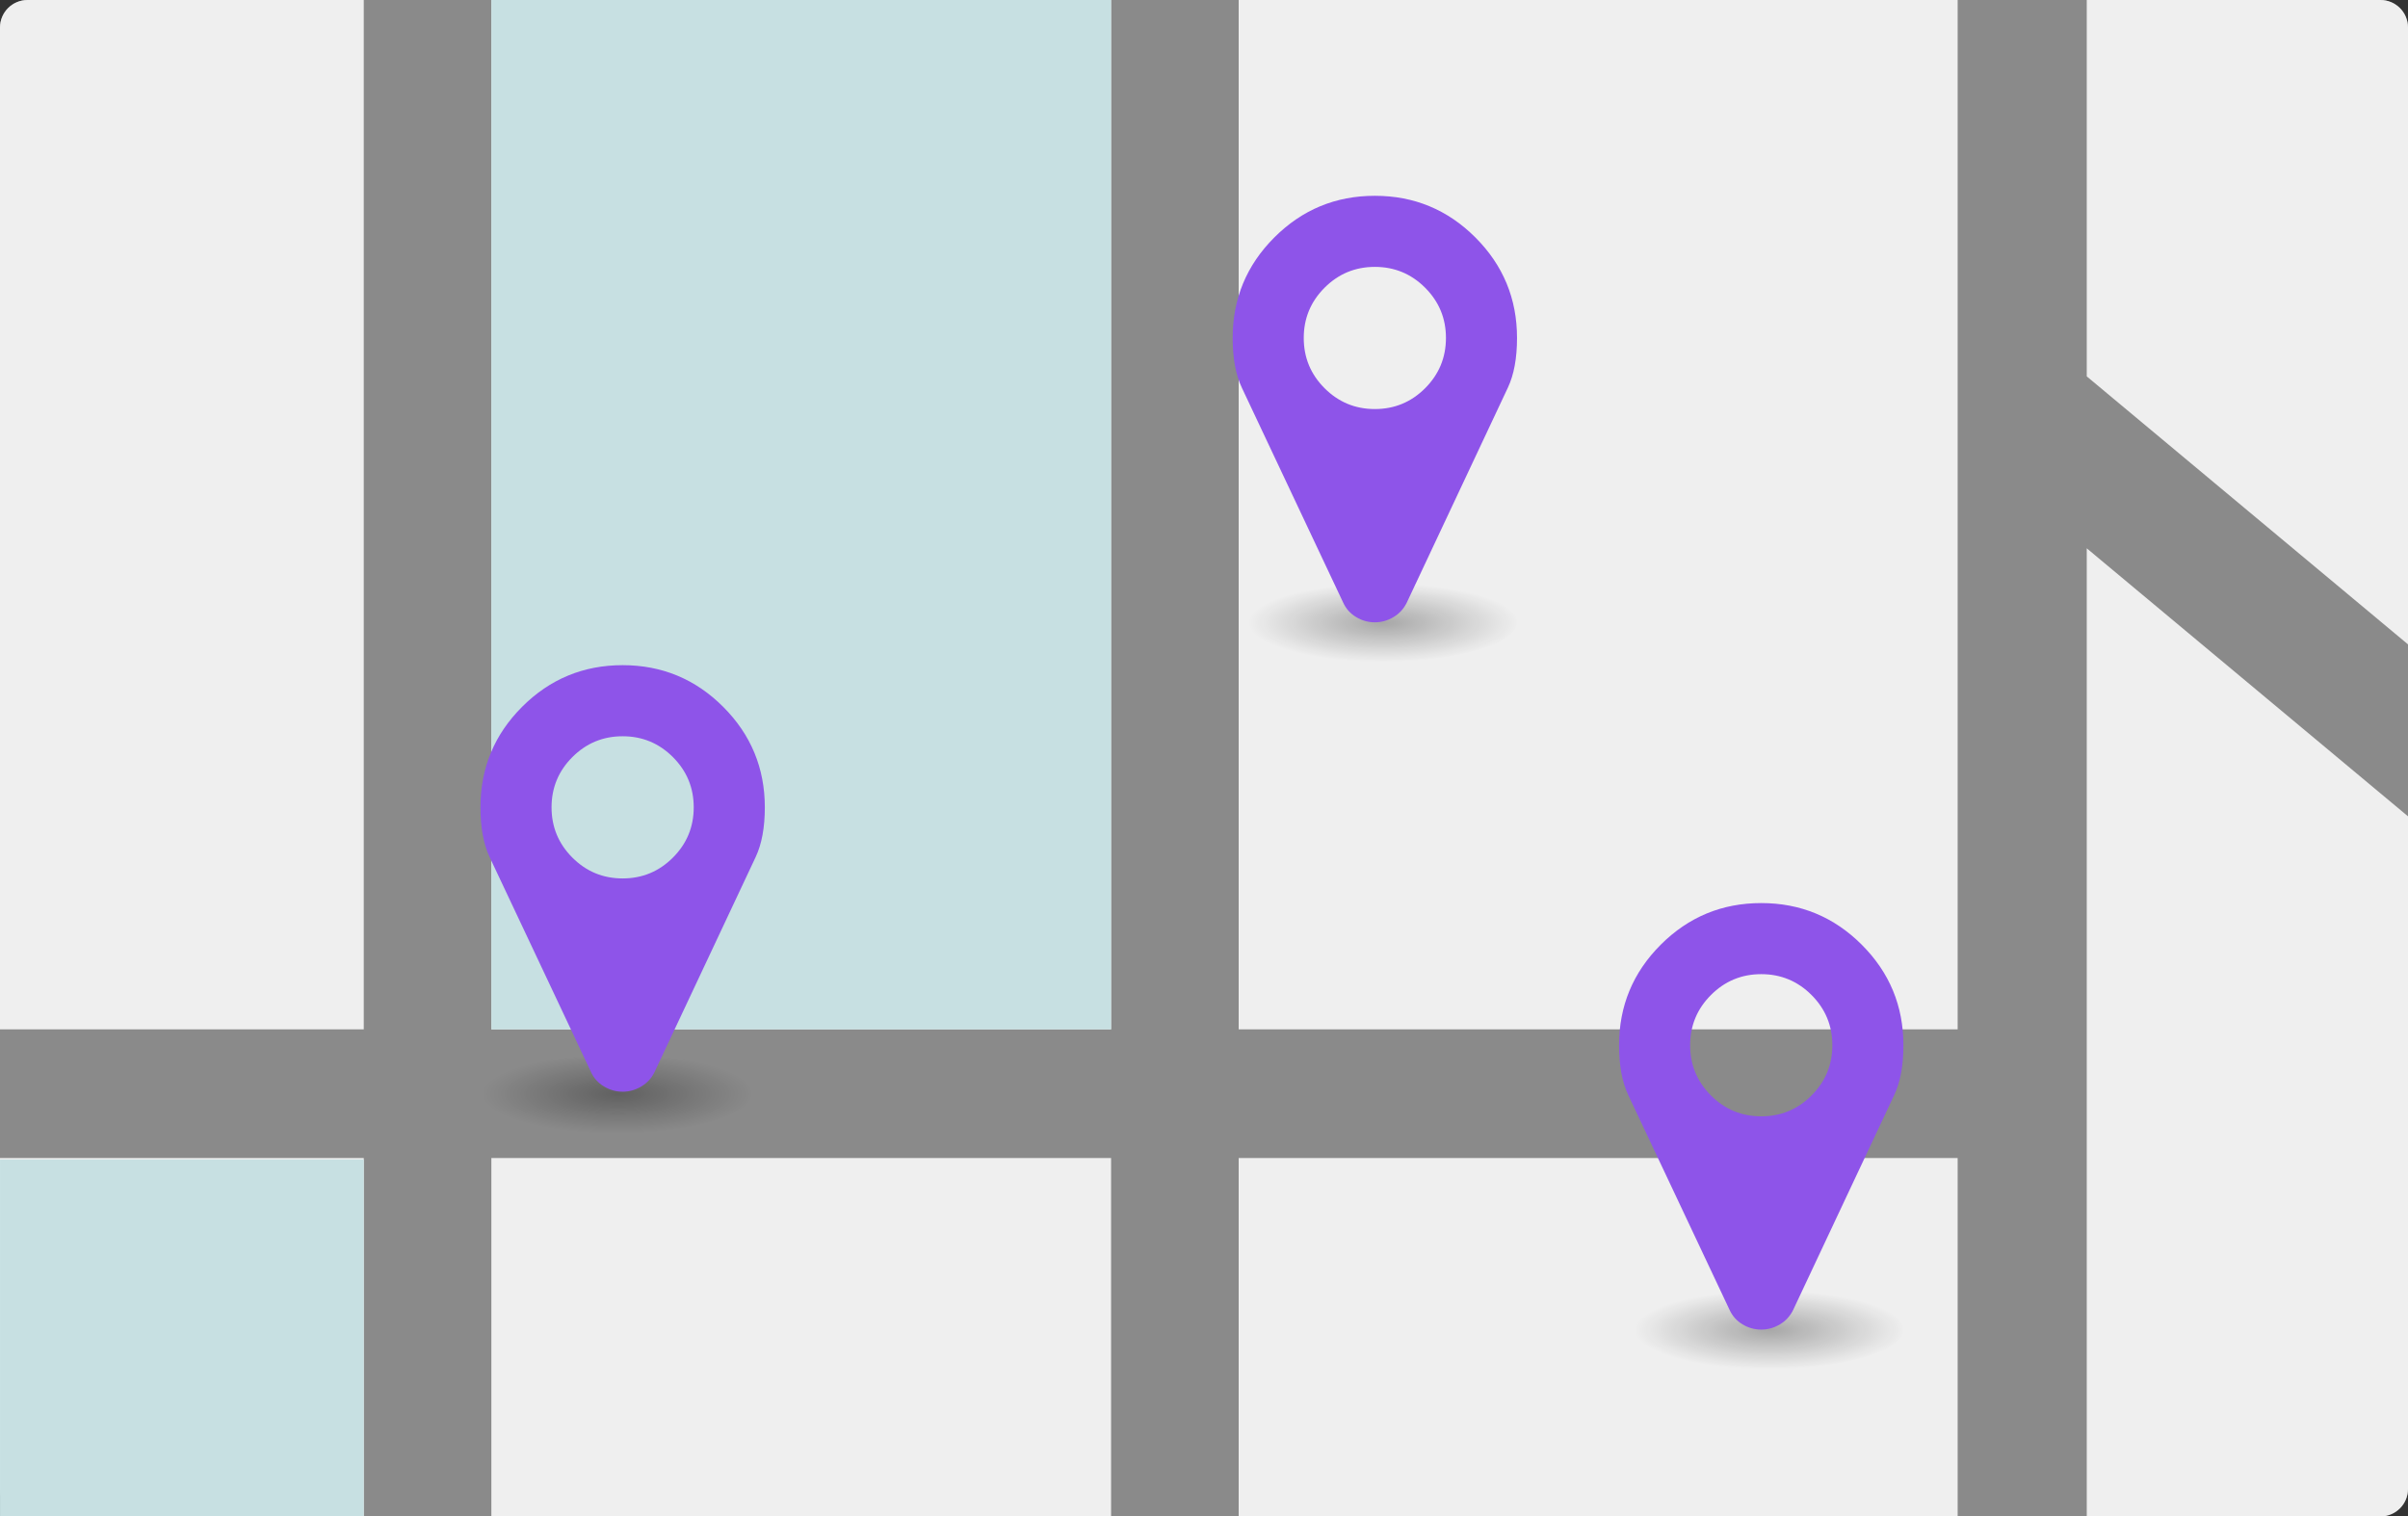 <?xml version="1.0" encoding="utf-8"?>
<!-- Generator: Adobe Illustrator 16.0.0, SVG Export Plug-In . SVG Version: 6.00 Build 0)  -->
<!DOCTYPE svg PUBLIC "-//W3C//DTD SVG 1.1//EN" "http://www.w3.org/Graphics/SVG/1.1/DTD/svg11.dtd">
<svg version="1.1" id="Layer_1" xmlns="http://www.w3.org/2000/svg" xmlns:xlink="http://www.w3.org/1999/xlink" x="0px" y="0px"
	 width="262px" height="165px" viewBox="0 17.558 262 165" enable-background="new 0 17.558 262 165" xml:space="preserve">
<rect x="0" y="17.558" width="262" height="165" fill="#333333" stroke="none"/>
<path fill="#F5F5F5" fill-opacity="0.45" d="M3,17.558h256c1.656,0,3,1.343,3,3v159c0,1.656-1.344,3-3,3H3c-1.657,0-3-1.344-3-3
	v-159C0,18.901,1.343,17.558,3,17.558z"/>
<path fill="#EFEFEF" d="M213,17.558h-78.227v112H213V17.558z M213,143.559h-78.227v39H213V143.559z M227.047,182.559H259
	c1.657,0,3-1.344,3-3V106.38l-34.953-29.16V182.559z M262,87.672l-34.953-29.16V17.558H259c1.657,0,3,1.343,3,3V87.672z
	 M39.579,129.559v-112H3c-1.657,0-3,1.343-3,3v109H39.579z M53.462,129.559v-112h67.429v112H53.462z M120.891,143.559v39H53.462v-39
	H120.891z M39.579,143.559v39H3c-1.657,0-3-1.344-3-3v-36H39.579z"/>
<rect x="0.003" y="143.719" fill="#C7E0E2" width="39.577" height="38.84"/>
<path fill="#C7E0E2" d="M53.462,17.558v112h67.429v-112H53.462z"/>
<radialGradient id="SVGID_1_" cx="-140.073" cy="506.42" r="0.499" gradientTransform="matrix(1.805105e-015 8.577 29.48 -5.252131e-016 -14778.718 1286.738)" gradientUnits="userSpaceOnUse">
	<stop  offset="0" style="stop-color:#000000"/>
	<stop  offset="1" style="stop-color:#000000;stop-opacity:0"/>
	<stop  offset="1" style="stop-color:#000000;stop-opacity:0"/>
</radialGradient>
<ellipse fill="url(#SVGID_1_)" fill-opacity="0.3" cx="150.318" cy="85.272" rx="14.74" ry="4.289"/>
<radialGradient id="SVGID_2_" cx="-140.073" cy="506.42" r="0.5" gradientTransform="matrix(1.805105e-015 8.577 29.48 -5.252131e-016 -14736.686 1363.692)" gradientUnits="userSpaceOnUse">
	<stop  offset="0" style="stop-color:#000000"/>
	<stop  offset="1" style="stop-color:#000000;stop-opacity:0"/>
	<stop  offset="1" style="stop-color:#000000;stop-opacity:0"/>
</radialGradient>
<ellipse fill="url(#SVGID_2_)" fill-opacity="0.3" cx="192.359" cy="162.232" rx="14.74" ry="4.289"/>
<radialGradient id="SVGID_3_" cx="-140.074" cy="506.42" r="0.5" gradientTransform="matrix(1.805105e-015 8.577 29.48 -5.252131e-016 -14862.03 1338.02)" gradientUnits="userSpaceOnUse">
	<stop  offset="0" style="stop-color:#000000"/>
	<stop  offset="1" style="stop-color:#000000;stop-opacity:0"/>
	<stop  offset="1" style="stop-color:#000000;stop-opacity:0"/>
</radialGradient>
<ellipse fill="url(#SVGID_3_)" fill-opacity="0.3" cx="67.015" cy="136.558" rx="14.74" ry="4.288"/>
<path fill="#8E54E9" d="M160.527,43.395c-3.021-3.021-6.668-4.532-10.938-4.532s-7.917,1.511-10.938,4.532
	c-3.021,3.021-4.532,6.667-4.532,10.938c0,2.196,0.332,3.999,0.996,5.408l11.029,23.387c0.303,0.664,0.771,1.188,1.404,1.57
	c0.635,0.383,1.314,0.574,2.041,0.574c0.725,0,1.404-0.191,2.039-0.574c0.635-0.382,1.112-0.906,1.436-1.57l10.997-23.387
	c0.665-1.41,0.997-3.212,0.997-5.408C165.059,50.062,163.549,46.417,160.527,43.395z M155.058,59.801
	c-1.511,1.51-3.333,2.266-5.469,2.266s-3.958-0.756-5.469-2.266c-1.511-1.511-2.267-3.333-2.267-5.469
	c0-2.135,0.756-3.958,2.267-5.469c1.511-1.51,3.334-2.266,5.469-2.266c2.136,0,3.958,0.756,5.469,2.266
	c1.511,1.511,2.267,3.334,2.267,5.469C157.324,56.467,156.568,58.29,155.058,59.801z"/>
<path fill="#8E54E9" d="M78.683,94.467c-3.021-3.022-6.667-4.532-10.938-4.532c-4.271,0-7.917,1.511-10.938,4.532
	s-4.532,6.667-4.532,10.938c0,2.196,0.333,3.998,0.997,5.408L64.301,134.2c0.302,0.665,0.771,1.188,1.405,1.57
	c0.634,0.383,1.314,0.575,2.04,0.575c0.725,0,1.405-0.192,2.04-0.575c0.635-0.382,1.113-0.905,1.435-1.57l10.998-23.387
	c0.665-1.41,0.998-3.213,0.998-5.408C83.216,101.135,81.705,97.489,78.683,94.467z M73.214,110.874
	c-1.51,1.511-3.333,2.266-5.468,2.266c-2.136,0-3.958-0.755-5.469-2.266s-2.266-3.333-2.266-5.47c0-2.134,0.755-3.958,2.266-5.468
	c1.511-1.51,3.334-2.266,5.469-2.266s3.958,0.756,5.468,2.266c1.511,1.511,2.266,3.334,2.266,5.468
	C75.48,107.54,74.725,109.363,73.214,110.874z"/>
<path fill="#8E54E9" d="M202.568,120.354c-3.021-3.021-6.668-4.533-10.938-4.533s-7.917,1.512-10.938,4.533
	c-3.021,3.021-4.532,6.667-4.532,10.938c0,2.195,0.332,3.998,0.996,5.408l11.029,23.387c0.303,0.664,0.771,1.188,1.404,1.57
	c0.635,0.383,1.314,0.574,2.041,0.574c0.725,0,1.404-0.191,2.039-0.574c0.635-0.382,1.112-0.906,1.436-1.57l10.997-23.387
	c0.665-1.41,0.997-3.213,0.997-5.408C207.1,127.021,205.59,123.375,202.568,120.354z M197.099,136.76
	c-1.511,1.511-3.333,2.266-5.469,2.266s-3.958-0.755-5.469-2.266s-2.267-3.334-2.267-5.469s0.756-3.959,2.267-5.469
	c1.511-1.511,3.334-2.267,5.469-2.267c2.136,0,3.958,0.756,5.469,2.267c1.511,1.51,2.267,3.334,2.267,5.469
	S198.609,135.248,197.099,136.76z"/>
</svg>
